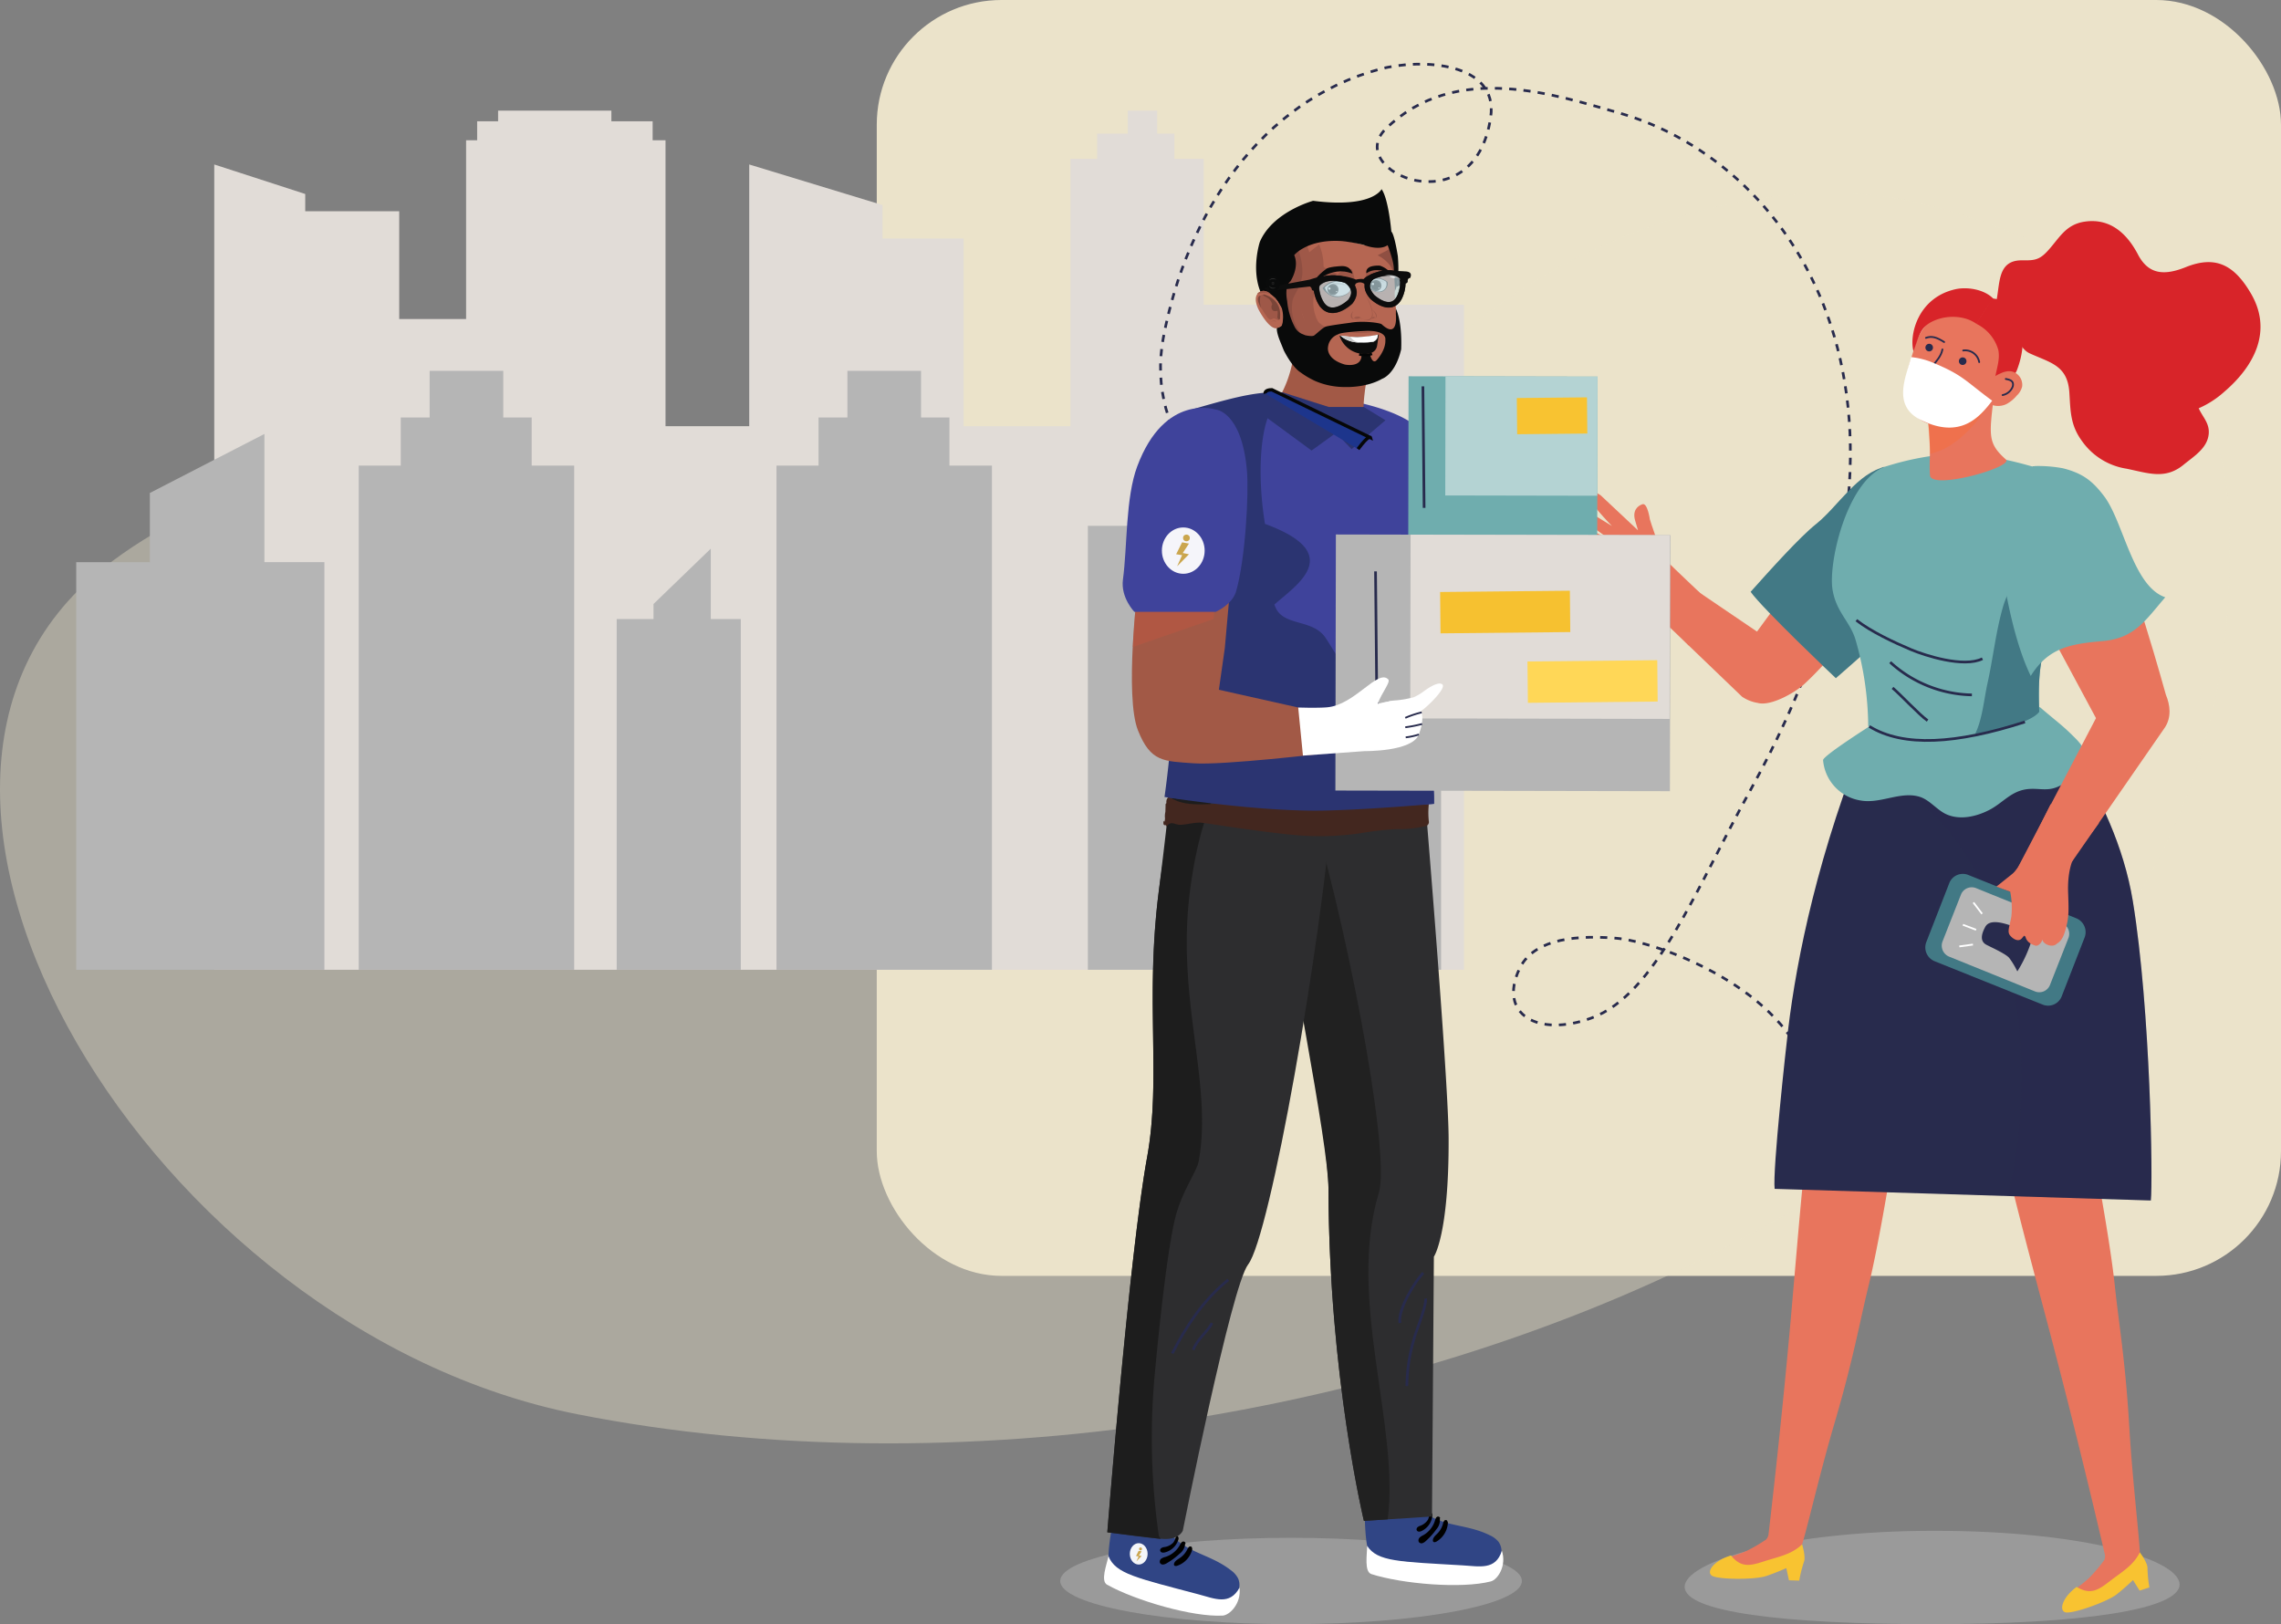 <svg xmlns="http://www.w3.org/2000/svg" width="640" height="455.726" viewBox="0 0 640 455.726">
  <rect x="0" y="0" width="640" height="455.726" fill="#808080" stroke="none"/>
  <g id="Group_1734" data-name="Group 1734" transform="translate(-960 -2117)">
    <rect id="Rectangle_23" data-name="Rectangle 23" width="394" height="358" rx="35" transform="translate(1206 2117)" fill="#ebe3ca"/>
    <g id="Group_1190" data-name="Group 1190" transform="translate(898.906 2100.393)">
      <g id="BACKGROUND">
        <g id="Group_1133" data-name="Group 1133">
          <g id="Group_1132" data-name="Group 1132">
            <path id="Path_207" data-name="Path 207" d="M599.248,73.492c-36.672-8.818-78.469,4.682-106.754,21.487s-49.473,44.891-85.467,53.151c-64.379,14.768-132.187-10.716-199.849-8.8-44.167,1.252-88.976,14.331-117.254,36.792-77.808,61.81,13.761,213.786,133.221,237.318,106.46,20.962,229.9.069,319.382-45.466,85.35-43.454,142.459-102.248,144.108-191.476C687.01,156.291,690.641,95.473,599.248,73.492Z" fill="#ebe3ca" opacity="0.4"/>
            <g id="Group_1131" data-name="Group 1131">
              <path id="Path_208" data-name="Path 208" d="M449.3,102.107V89.267H418.275v12.841H398.838V61.172H390.6V54.1h-4.815V47.645h-8.254V54.1h-8.585v7.069h-7.513v75.02H331.473V83.517h-22.76V74.146l-37.4-11.388v73.434h-23.49V55.969h-3.611V50.633H232.637V47.645H200.849v2.989h-5.876v5.335h-3.1v50.156H173.105V75.879H146.738V71.04l-25.529-8.283V288.717H471.865V102.107Z" fill="#e1dcd7" style="mix-blend-mode: multiply;isolation: isolate"/>
              <path id="Path_209" data-name="Path 209" d="M135.278,174.345V138.371l-32.141,16.563v19.412H82.475V288.717h69.638V174.345Z" fill="#b5b5b5"/>
              <path id="Path_210" data-name="Path 210" d="M260.526,190.315v-19.76l-16.071,15.527v4.233H234.125v98.4h34.819v-98.4Z" fill="#b5b5b5"/>
              <path id="Path_211" data-name="Path 211" d="M210.271,147.247v-13.5H202.3V120.665H181.642v13.082h-8.1v13.5H161.747v141.47H222.2V147.247Z" fill="#b5b5b5"/>
              <path id="Path_212" data-name="Path 212" d="M327.486,147.247v-13.5H319.52V120.665H298.858v13.082h-8.1v13.5H278.962v141.47h60.453V147.247Z" fill="#b5b5b5"/>
              <path id="Path_213" data-name="Path 213" d="M445.879,164.154V152.267H432.814V140.749H398.945v11.518H385.66v11.887H366.327V288.717h99.1V164.154Z" fill="#b5b5b5"/>
            </g>
          </g>
        </g>
      </g>
      <g id="OBJECTS">
        <g id="Group_1189" data-name="Group 1189">
          <path id="Path_214" data-name="Path 214" d="M422.541,170.73c-17.852-10.777-40.439-30.759-35.016-59.491,6.59-34.9,27.563-66.321,60.725-75.234,11.555-3.106,33.344-2.015,31.1,13.472-4.52,31.168-41.594,15.128-29.4,3.236,19.569-19.085,47.735-9.421,65.4-4.423,49.572,14.02,96.777,81.77,36.771,190.209-15.322,27.692-26.381,57.119-44.48,63.749-15.03,5.507-26.276-.991-20.225-13.8,3.457-7.322,13.125-9.735,27.07-8.59,11.217.923,44.84,13.006,53.354,35.932" fill="none" stroke="#282b4d" stroke-width="0.75" stroke-dasharray="2.012 2.012"/>
          <g id="Group_1159" data-name="Group 1159">
            <path id="Path_215" data-name="Path 215" d="M672.637,461.2c0,7.03-27.4,11.135-69.43,11.135s-69.43-3.449-69.43-10.48,28.061-15.719,70.084-15.719S672.637,454.168,672.637,461.2Z" fill="#b5b5b5" opacity="0.5" style="mix-blend-mode: multiply;isolation: isolate"/>
            <g id="Group_1134" data-name="Group 1134">
              <path id="Path_216" data-name="Path 216" d="M614.713,266.679c-3.643-11.7-12.633-20.062-16.047-24.724a7.177,7.177,0,0,0-8.408-2.6s-16.076,42.12-19.766,75.788-3.584,32.584-6.515,66.654-6.7,65.541-6.7,65.541a2.842,2.842,0,0,1-.656,1.252A45.805,45.805,0,0,1,551.5,451.6c-2.375,1.226-5.639,1.763-5.6,2.435a2.857,2.857,0,0,0,1.113,2.16c.967.954,2.853.607,6.371-.174s11.906-3.436,12.828-4.737,5.02-19.784,9.588-35.286c5.369-18.234,7.035-28.285,9.684-39.074s5.912-30.776,5.912-30.776l23.9-63.708S618.352,278.377,614.713,266.679Z" fill="#e8755d"/>
              <path id="Path_217" data-name="Path 217" d="M566.723,449.941c-3.039,2.933-6.813,3.492-10.85,4.821-3.9,1.276-6.248,1.65-8.973-1.53a.741.741,0,0,1-.1-.166c-.014.008-.039,0-.053,0-4.75,1.414-6.941,4.488-5.387,5.63s12.069,1.238,15.352.111,5.578-2.21,5.578-2.21l.746,3.423,2.883.086a36.968,36.968,0,0,1,1.373-5.417C567.525,454.053,567.439,452.318,566.723,449.941Z" fill="#f8c331"/>
            </g>
            <g id="Group_1135" data-name="Group 1135">
              <path id="Path_218" data-name="Path 218" d="M644.682,263.489c-7.385-9.777-18.674-14.608-23.463-17.841a7.176,7.176,0,0,0-8.789.4s-.889,45.073,7.023,78.008,7.647,31.878,16.4,64.931,15.854,63.947,15.854,63.947a2.839,2.839,0,0,1-.193,1.4,45.888,45.888,0,0,1-3.8,4.562c-1.823,1.955-4.713,3.565-4.451,4.187s.546,1.08,1.779,1.656,2.89-.4,5.933-2.32,10.045-7.26,10.473-8.8-1.965-20.315-2.908-36.45c-1.113-18.975-2.943-29-4.1-40.046s-4.841-30.962-4.841-30.962l.945-68.036S652.06,273.269,644.682,263.489Z" fill="#e8755d"/>
              <path id="Path_219" data-name="Path 219" d="M661.484,452.185c-1.869,3.787-5.23,5.589-8.58,8.205-3.238,2.519-5.322,3.665-8.961,1.6a.836.836,0,0,1-.148-.125c-.01.012-.039.01-.049.02-3.994,2.935-5.016,6.568-3.166,7.119s11.773-2.917,14.484-5.087,4.5-3.967,4.5-3.967l1.86,2.969,2.742-.893a36.989,36.989,0,0,1-.539-5.562C663.629,455.782,662.963,454.18,661.484,452.185Z" fill="#f8c331"/>
            </g>
            <g id="Group_1158" data-name="Group 1158">
              <g id="Group_1136" data-name="Group 1136">
                <path id="Path_220" data-name="Path 220" d="M664.568,353.446c.592-5.269-.056-53.325-5.033-83.894-5.1-31.35-27.746-55.928-27.746-55.928s-43.285-.3-46.193,6.81c-14.442,35.31-20.377,65.08-22.766,84.845-.654,5.438-4.408,39.639-3.812,44.909Z" fill="#282b4d"/>
                <path id="Path_221" data-name="Path 221" d="M659.535,269.552c-5.1-31.35-27.746-55.928-27.746-55.928s-43.285-.3-46.193,6.81c-2.082,5.092-3.967,10.053-5.713,14.9.5-.028.99-.066,1.494-.066,25.894,0,46.885,37.441,46.885,83.629a141.487,141.487,0,0,1-3.875,33.306l40.181,1.241C665.16,348.177,664.512,300.121,659.535,269.552Z" fill="#282b4d" opacity="0.2" style="mix-blend-mode: multiply;isolation: isolate"/>
              </g>
              <g id="Group_1138" data-name="Group 1138">
                <g id="Group_1137" data-name="Group 1137">
                  <path id="Path_222" data-name="Path 222" d="M594.135,150.249c-3.967-2.692-6.1-3.122-12.705,6.211l-27.358,37.366-33.65-22.831-7.084,6.017,36.535,35.079a10.866,10.866,0,0,0,4.418,1.75c3.508.993,10.225-2.707,13.057-5.308C579.465,197.4,590.6,179.058,590.6,179.058,593.295,175.089,598.109,152.943,594.135,150.249Z" fill="#e8755d"/>
                  <path id="Path_223" data-name="Path 223" d="M534.924,197.725l4.912-13.1s-9.158-8.649-10.949-10.444-4.881-11.867-4.881-11.867-.653-4.733-2.108-4.219-2.812,1.867-2.015,4.59l.8,2.724-10.43-9.782s-3.3-2.388-3.891-.793,7.006,9.356,7.006,9.356-9.119-5.619-10.1-6.1-.832,1.442-.473,2.326,9.836,7.4,9.836,7.4-10-4.737-11.068-4.415-1.227,1.64-.581,2.854,9.122,6.018,9.122,6.018l-7.782-1.582s-3.716,1.019-.816,2.691,11.058,3.964,14.426,6S534.924,197.725,534.924,197.725Z" fill="#e8755d"/>
                </g>
                <path id="Path_224" data-name="Path 224" d="M590.355,147.507c-8.154,1.685-13.478,11.167-19.734,16.158-4.574,3.65-12.771,12.773-18.34,19,3.338,4.736,23.908,24.235,23.908,24.235s17.125-14.72,20.161-18.679c6.25-8.149,12.369-17.774,8.88-28.17-2.23-6.644-9.459-13.123-16.6-12.245" fill="#427985"/>
              </g>
              <g id="Group_1143" data-name="Group 1143">
                <path id="Path_225" data-name="Path 225" d="M572.611,229.9a12.512,12.512,0,0,0,10.455,11.308c5.653,1.049,11.319-2.71,16.7-1.006,2.8.884,4.848,3.759,7.532,4.926,3.806,1.655,8.32.6,11.881-1.219,3.791-1.94,6.033-5.177,10.406-5.83,3.359-.5,5.789.729,9.082-.8,2.275-1.056,5.685-3.152,6.785-5.33,1.393-2.76,1.473-4.667-2.211-8.351-3.738-3.74-4.666-4.176-9.824-8.6-8.207,5.045-20.555,5.687-30.139,4.594-3.416-.39-17.945,1.079-17.685.839C585.6,220.434,572.5,228.755,572.611,229.9Z" fill="#6fadae"/>
                <g id="Group_1142" data-name="Group 1142">
                  <g id="Group_1139" data-name="Group 1139">
                    <path id="Path_226" data-name="Path 226" d="M633.244,215.837c-.236-6.6-.127-13.053,2.088-19.371,3.668-10.485,8.787-19.907,6.619-31.4-.924-4.908-.2-14.3-7.006-16.46-14.463-4.592-23.017-4.932-28.359-4.492a80.157,80.157,0,0,0-15.928,3.233c-11.039,3.1-16.75,27.012-15.365,34.884,1.094,6.223,4.769,8.627,6.377,13.725a89.3,89.3,0,0,1,3.607,24.474c3.51,1.175,26.658,2.059,35.489.4,4-.751,9.945-1.033,12.5-4.494C633.258,216.169,633.25,216,633.244,215.837Z" fill="#6fadae"/>
                  </g>
                  <g id="Group_1140" data-name="Group 1140">
                    <path id="Path_227" data-name="Path 227" d="M581.945,190.629c4.145,3.226,10.557,6.234,15.375,8.269,3.846,1.622,14.756,5.159,20,2.538" fill="none" stroke="#282b4d" stroke-width="0.75"/>
                    <path id="Path_228" data-name="Path 228" d="M591.443,202.419a35,35,0,0,0,22.924,9.17" fill="none" stroke="#282b4d" stroke-width="0.75"/>
                    <path id="Path_229" data-name="Path 229" d="M592.1,209.623c2.169,1.8,7.476,7.525,9.824,9.171" fill="none" stroke="#282b4d" stroke-width="0.75"/>
                  </g>
                  <g id="Group_1141" data-name="Group 1141">
                    <path id="Path_230" data-name="Path 230" d="M641.951,165.069c-.924-4.908-.2-14.3-7.006-16.46-3.218-1.022-.828-.516-3.49-1.155,2.3,3.965-1.105,6.836-.117,11.238a21.347,21.347,0,0,1-1.727,14.991c-2.256,4.419-5.179,8.513-6.558,13.332-2,6.978-2.739,14.262-4.315,21.337-.959,4.3-1.418,10.141-3.5,14.263,2.424-.147,15.469-2.82,18.022-6.281-.006-.165-.014-.334-.02-.5-.236-6.6-.127-13.053,2.088-19.371C639,185.981,644.119,176.559,641.951,165.069Z" fill="#427985"/>
                  </g>
                </g>
                <path id="Path_231" data-name="Path 231" d="M585.6,220.434c9.506,5.865,24.324,4.979,43.648-1.258" fill="none" stroke="#282b4d" stroke-width="0.75"/>
              </g>
              <g id="Group_1151" data-name="Group 1151">
                <g id="Group_1144" data-name="Group 1144">
                  <path id="Path_232" data-name="Path 232" d="M620.484,128.069c-1.256,10.771-1.675,12.934,3.4,17.44,2.406,2.136-21.016,8.746-21.285,4.438-.2-3.141.05-4.929-.02-7.611a94.566,94.566,0,0,0-1.209-12.954C606.227,129.336,615.34,128.767,620.484,128.069Z" fill="#e8755d"/>
                </g>
                <g id="Group_1145" data-name="Group 1145">
                  <path id="Path_233" data-name="Path 233" d="M602.656,143.921c-.185-3.807-.73-11.1-1.283-14.539,4.439-.042,13.637-.672,19.111-1.313C616.258,135.064,609.932,142.468,602.656,143.921Z" fill="#ff6a29" opacity="0.3" style="mix-blend-mode: multiply;isolation: isolate"/>
                </g>
                <g id="Group_1150" data-name="Group 1150">
                  <path id="Path_234" data-name="Path 234" d="M619.164,107.309a8.472,8.472,0,0,1,4.963,6.045,14.744,14.744,0,0,1-.617,7.932,24.735,24.735,0,0,1-6.957,10.641,15.322,15.322,0,0,1-8.145,4.091c-7.48.949-12.094-3.245-12.707-8.842-.465-4.261,1.576-9.821,2.834-13.9s4.264-7.819,8.408-8.936c4.951-1.336,10.149,1.252,12.221,2.968" fill="#e8755d"/>
                  <g id="Group_1146" data-name="Group 1146">
                    <path id="Path_235" data-name="Path 235" d="M620.162,100.417c1.49-.129,3.664,1.1,4.789,2.1a10.078,10.078,0,0,1,2.481,3.682c1.959,4.588,1.312,9.791-.477,14.39a9.532,9.532,0,0,1-2.324,3.145c-1.067.231-2.91-.845-3.879-.325.357-2.9,1.6-5.719,1.027-8.6a11.7,11.7,0,0,0-6.072-7.295c.68-1.837,4.455-7.1,4.455-7.1" fill="#d82429"/>
                    <path id="Path_236" data-name="Path 236" d="M620.473,100.411a63.988,63.988,0,0,0-4.766,7.11c-3.2-2.338-7.926-2.545-11.557-1.1-4.373,1.752-4.474,4.239-6.173,8.763-1.239-4.536,1.173-14.986,11.679-17.4,3.344-.773,8.071,0,10.592,2.5Z" fill="#d82429"/>
                  </g>
                  <path id="Path_237" data-name="Path 237" d="M622.215,121.461c1.392-.677,3.322-1.238,4.957.195a3.882,3.882,0,0,1,1.293,3.415,5.08,5.08,0,0,1-1.5,2.522A9.858,9.858,0,0,1,624,130.02a5.435,5.435,0,0,1-4.32.094,3.7,3.7,0,0,1-2.143-1.878,2.409,2.409,0,0,1-.033-1.3A8.07,8.07,0,0,1,622.215,121.461Z" fill="#e8755d"/>
                  <g id="Group_1149" data-name="Group 1149">
                    <g id="Group_1147" data-name="Group 1147">
                      <path id="Path_238" data-name="Path 238" d="M616.416,118.211a3.985,3.985,0,0,0-4.49-3.257" fill="none" stroke="#282b4d" stroke-linecap="round" stroke-width="0.5"/>
                      <path id="Path_239" data-name="Path 239" d="M606.584,112.579c-2.133-1.347-3.465-1.761-5.111-1.173" fill="none" stroke="#282b4d" stroke-linecap="round" stroke-width="0.5"/>
                      <path id="Path_240" data-name="Path 240" d="M606.1,114.647c-.711,3.9-5.61,5.386-1.854,7.913" fill="none" stroke="#282b4d" stroke-linecap="round" stroke-width="0.5"/>
                      <path id="Path_241" data-name="Path 241" d="M606.883,122.892a3.506,3.506,0,0,1-1.131.051" fill="none" stroke="#282b4d" stroke-linecap="round" stroke-width="0.5"/>
                      <path id="Path_242" data-name="Path 242" d="M600.291,123.84c1.051,2,2.852,4.737,7.107,3" fill="none" stroke="#282b4d" stroke-linecap="round" stroke-width="0.5"/>
                    </g>
                    <g id="Group_1148" data-name="Group 1148">
                      <path id="Path_243" data-name="Path 243" d="M610.713,117.893a1.066,1.066,0,0,0,1.01,1.118,1.064,1.064,0,0,0,.115-2.125A1.071,1.071,0,0,0,610.713,117.893Z" fill="#282b4d"/>
                      <path id="Path_244" data-name="Path 244" d="M601.324,114.08a1.065,1.065,0,0,0,1,1.122,1.052,1.052,0,0,0,1.119-1.009,1.066,1.066,0,0,0-1.006-1.126A1.081,1.081,0,0,0,601.324,114.08Z" fill="#282b4d"/>
                    </g>
                  </g>
                </g>
                <path id="Path_245" data-name="Path 245" d="M597.293,116.805c-1.168,5.062-5.59,13.5,2.709,17.624,11.18,5.551,16.588-.843,20.058-5.385-7.73-5.722-8.193-7.152-16.433-10.591A21.537,21.537,0,0,0,597.293,116.805Z" fill="#fff"/>
                <path id="Path_246" data-name="Path 246" d="M623.875,122.939c1.244.246,2.34.559,1.955,2.122a3.828,3.828,0,0,1-2.846,2.4" fill="none" stroke="#282b4d" stroke-linecap="round" stroke-width="0.5"/>
                <path id="Path_247" data-name="Path 247" d="M620.625,103.337c2.049-5.5-.072-13.805,7.9-13.684,3.184.048,4.662-.066,6.877-2.4,3.407-3.6,5.075-7.657,10.67-8.462,7.17-1.031,11.873,3.453,14.9,9.244,3.084,5.9,7.757,5.792,13.445,3.514,8.412-3.373,13.584-.509,18.2,7.34,6.189,10.512,1.033,20.4-7.436,27.643A26.605,26.605,0,0,1,678,131.166c1.182,2.6,3.187,4.279,2.787,7.438-.49,3.873-4.256,6.128-7.021,8.4-5.184,4.265-9.934,2.342-16.092,1.1a18.779,18.779,0,0,1-12.405-7.724c-3.31-4.5-3.222-8.4-3.558-13.646-.5-7.681-5.393-8.339-11.168-11-4.358-2.005-4.182-10.818-9.51-9.866a3.378,3.378,0,0,1-.064-3.363" fill="#d82429"/>
              </g>
              <g id="Group_1157" data-name="Group 1157">
                <g id="Group_1156" data-name="Group 1156">
                  <g id="Group_1154" data-name="Group 1154">
                    <g id="Group_1152" data-name="Group 1152">
                      <path id="Path_248" data-name="Path 248" d="M646,279.633a4.18,4.18,0,0,0-2.361-5.367l-30.274-12.149a4.073,4.073,0,0,0-5.34,2.272l-6.459,16.574a4.179,4.179,0,0,0,2.367,5.364l30.27,12.154a4.082,4.082,0,0,0,5.344-2.273Z" fill="#427985"/>
                      <path id="Path_249" data-name="Path 249" d="M641.449,279.82a3.317,3.317,0,0,0-1.867-4.267l-24.029-9.735a3.25,3.25,0,0,0-4.256,1.8l-5.174,13.157A3.33,3.33,0,0,0,608,285.041l24.029,9.734a3.232,3.232,0,0,0,4.246-1.795Z" fill="#b5b5b5"/>
                    </g>
                    <g id="Group_1153" data-name="Group 1153">
                      <path id="Path_250" data-name="Path 250" d="M618.135,276.652c1.34-2.45,5.826-.77,7.353-.283a7.009,7.009,0,0,0,6.559-.618c-.311,4.378-2.526,9.644-4.936,13.423a22.093,22.093,0,0,0-2.222-3.709c-.85-1.176-5.227-3.1-6.5-3.788C616.389,280.581,617.23,278.307,618.135,276.652Z" fill="#282b4d"/>
                      <line id="Line_44" data-name="Line 44" x2="2.426" y2="3.175" transform="translate(614.795 269.845)" fill="none" stroke="#fff" stroke-width="0.5"/>
                      <line id="Line_45" data-name="Line 45" x1="3.83" y2="0.527" transform="translate(610.834 281.639)" fill="none" stroke="#fff" stroke-width="0.5"/>
                      <line id="Line_46" data-name="Line 46" x1="3.701" y1="1.409" transform="translate(611.842 276.087)" fill="none" stroke="#fff" stroke-width="0.5"/>
                    </g>
                  </g>
                  <g id="Group_1155" data-name="Group 1155">
                    <path id="Path_251" data-name="Path 251" d="M650.863,158.915c-2.476-5.155-11.277-5.744-16.554-3.549s-12.11,12.73-5,25.824c5,9.212,19.873,36.919,19.873,36.919l-22.328,42.7,15.5-2.271,26.165-37.806c1.878-2.867,1.5-6.243.269-9.205C668.631,211.155,659.41,176.7,650.863,158.915Z" fill="#e8755d"/>
                    <path id="Path_252" data-name="Path 252" d="M636.449,242.265s-7.933,16.215-9.265,17.872-3.008,3.735-2.51,4.819a23.634,23.634,0,0,1,.765,8.821c-.462,2.7-1.279,4.247-.332,5.35s2.391,1.808,3.272.771c.314-.373.519-.617.668-.79a1.018,1.018,0,0,0,.066.172.166.166,0,0,0,.266.011c.1.737.615,2.009,2.818,2.655.7.209,1.668-.731,1.9-1.557.027-.036.044-.074.068-.11.142,1.234,2.684,2.294,3.883,1.247.562-.493,1.6-.693,2.492-3.727,1.156-3.907.986-5.711.818-10.972s1.012-8.479,1.557-9.411,7.123-9.911,7.123-9.911Z" fill="#e8755d"/>
                  </g>
                  <path id="Path_253" data-name="Path 253" d="M621.23,265.389l4,1.469,2.361-3.951-1.254-1.6Z" fill="#e8755d"/>
                </g>
                <path id="Path_254" data-name="Path 254" d="M627.279,149.173c-8.9,6.024-5.916,17.1-4.455,27.017,1.369,9.309,3.971,21.742,8.057,30.079,4.957-7.949,11.16-8.989,20.142-9.773,9-.787,11.938-5.73,17.6-12.3-9.088-3.051-11.721-21.147-17.111-28.292-3.262-4.323-6-6.488-11.625-7.912a38.8,38.8,0,0,0-7.864-.619A28.483,28.483,0,0,0,627.279,149.173Z" fill="#6fadae"/>
              </g>
            </g>
          </g>
          <g id="Group_1188" data-name="Group 1188">
            <path id="Path_255" data-name="Path 255" d="M488.105,460.218c0,6.69-29,12.115-64.769,12.115s-64.769-5.425-64.769-12.115,29-12.118,64.769-12.118S488.105,453.524,488.105,460.218Z" fill="#b5b5b5" opacity="0.5" style="mix-blend-mode: multiply;isolation: isolate"/>
            <g id="Group_1169" data-name="Group 1169">
              <g id="Group_1164" data-name="Group 1164">
                <g id="Group_1161" data-name="Group 1161">
                  <path id="Path_256" data-name="Path 256" d="M459.162,439.6c5.924,5.757,12.8,4.25,19.924,7.785a6.678,6.678,0,0,1,2.43,1.8,4.485,4.485,0,0,1,.757,3.63,5.327,5.327,0,0,1-4.134,3.82,18.052,18.052,0,0,1-6.147.027q-11.484-1.254-22.967-2.506a6.552,6.552,0,0,1-3.154-.913c-1.773-1.228-1.826-10.528-1.9-12.6,4.824.255,11.863,1.788,15.187-1.043" fill="#304585"/>
                  <g id="Group_1160" data-name="Group 1160">
                    <path id="Path_257" data-name="Path 257" d="M467.348,443.706a6.529,6.529,0,0,1-3.258,5.479c-.28.148-.684.253-.875-.025a.667.667,0,0,1-.08-.42c.078-.807.777-1.348,1.322-1.906a6.113,6.113,0,0,0,1.5-2.649,2.283,2.283,0,0,1,.324-.828.557.557,0,0,1,.762-.151c.228.2.189.567.3.5"/>
                    <path id="Path_258" data-name="Path 258" d="M465.045,442.5a3.772,3.772,0,0,1-.91,3.179,19.816,19.816,0,0,1-2.994,3.332,2.435,2.435,0,0,1-.967.605.892.892,0,0,1-1-.363,1.074,1.074,0,0,1,.221-1.2,3.781,3.781,0,0,1,1.054-.694,7.089,7.089,0,0,0,3.276-4.119c.129-.419.267-.9.646-1.059a.628.628,0,0,1,.7.181c.17.209.205.529-.027.138"/>
                    <path id="Path_259" data-name="Path 259" d="M463,441.4a5.292,5.292,0,0,1-3.1,4.822,1.511,1.511,0,0,1-.742.143.7.7,0,0,1-.588-.459.782.782,0,0,1,.223-.733,1.879,1.879,0,0,1,.662-.4,4.307,4.307,0,0,0,2.3-1.758,4.538,4.538,0,0,0,.369-1.463c.031-.206.076-.443.254-.53.232-.114.5.157.541.429s-.063.545.084-.054"/>
                  </g>
                  <path id="Path_260" data-name="Path 260" d="M479.4,460.335c-8.132,2.115-24.775.733-33.505-2.045-2.061-.653-1.231-5.392-1.213-7.94,2.88,4.475,9,4.43,26.8,5.484,4.824.288,9.285,1.4,11.005-4.11C483.894,455.974,481.293,459.843,479.4,460.335Z" fill="#fff"/>
                  <ellipse id="Ellipse_1042" data-name="Ellipse 1042" cx="2.5" cy="3" rx="2.5" ry="3" transform="translate(378.094 449.607)" fill="#fff" opacity="0.949"/>
                  <g id="Group_1530" data-name="Group 1530" transform="translate(379.84 450.803)" opacity="0.998" style="mix-blend-mode: normal;isolation: isolate">
                    <path id="Path_17" data-name="Path 17" d="M128.381,133.661l-.73,1.461.73.113-.612,1.364,1.453-1.477-.761-.152.761-1.157Z" transform="translate(-127.651 -132.712)" fill="#ba8606" opacity="0.704"/>
                    <ellipse id="Ellipse_1002" data-name="Ellipse 1002" cx="0.412" cy="0.411" rx="0.412" ry="0.411" transform="translate(0.85 0)" fill="#ba8606" opacity="0.704"/>
                  </g>
                </g>
                <g id="Group_1163" data-name="Group 1163">
                  <g id="Group_1162" data-name="Group 1162">
                    <path id="Path_261" data-name="Path 261" d="M443.777,443.358s-9.812-40.737-9.939-93.1c-.033-13.065-9.715-71.322-13.166-95.911a127.68,127.68,0,0,1,.7-39.179l37.994,6.746s8.106,95.311,8.18,114.054c.113,27.17-4.135,33.256-4.135,33.256l-.533,72.9Z" fill="#2d2d2f"/>
                    <path id="Path_262" data-name="Path 262" d="M450.445,442.923l-6.668.432s-9.816-40.729-9.935-93.093c-.037-13.061-11.594-69.44-15.035-94.032-2.983-21.356,2.566-41.054,2.566-41.054l6.389,24.575c9.927,30.049,23.736,99.874,20.216,111.5C438.947,381.1,453.885,416.657,450.445,442.923Z" fill="#212121"/>
                  </g>
                </g>
                <path id="Path_263" data-name="Path 263" d="M453.867,387.838c-.609-3.916,4.352-11.793,6.551-14.082" fill="none" stroke="#282b4d" stroke-width="0.75"/>
                <path id="Path_264" data-name="Path 264" d="M455.832,405.523a48.164,48.164,0,0,1,1.891-12.853c.691-2.726,3.7-9.758,3.349-11.709" fill="none" stroke="#282b4d" stroke-width="0.75"/>
              </g>
              <g id="Group_1168" data-name="Group 1168">
                <g id="Group_1166" data-name="Group 1166">
                  <path id="Path_265" data-name="Path 265" d="M388.439,445.584c4.661,6.82,11.7,6.71,17.979,11.591a6.678,6.678,0,0,1,2.023,2.247,4.49,4.49,0,0,1,.022,3.707,5.336,5.336,0,0,1-4.815,2.923,18.04,18.04,0,0,1-6.029-1.2q-11-3.51-22.01-7.021a6.57,6.57,0,0,1-2.908-1.523c-1.494-1.555.3-10.681.646-12.725,4.678,1.209,11.272,4.11,15.092,2" fill="#304585"/>
                  <g id="Group_1165" data-name="Group 1165">
                    <path id="Path_266" data-name="Path 266" d="M395.644,451.236a6.523,6.523,0,0,1-4.281,4.722c-.3.089-.72.111-.855-.2a.693.693,0,0,1,.006-.427c.238-.776,1.031-1.168,1.677-1.605a6.133,6.133,0,0,0,2-2.3,2.26,2.26,0,0,1,.481-.746.556.556,0,0,1,.777,0c.186.238.074.594.2.55"/>
                    <path id="Path_267" data-name="Path 267" d="M393.627,449.6a3.762,3.762,0,0,1-1.524,2.933,19.858,19.858,0,0,1-3.6,2.672,2.443,2.443,0,0,1-1.067.4.893.893,0,0,1-.912-.557,1.074,1.074,0,0,1,.455-1.131,3.744,3.744,0,0,1,1.172-.47,7.078,7.078,0,0,0,4.028-3.386c.211-.384.443-.831.843-.91a.629.629,0,0,1,.655.319c.127.238.1.558-.053.13"/>
                    <path id="Path_268" data-name="Path 268" d="M391.844,448.108a5.29,5.29,0,0,1-4,4.11,1.51,1.51,0,0,1-.756-.008.7.7,0,0,1-.485-.566.785.785,0,0,1,.364-.675,1.877,1.877,0,0,1,.728-.257,4.3,4.3,0,0,0,2.6-1.266,4.47,4.47,0,0,0,.652-1.361c.072-.194.164-.418.358-.467.248-.065.457.253.443.528s-.168.522.092-.038"/>
                  </g>
                  <path id="Path_269" data-name="Path 269" d="M404.148,469.929c-8.39.457-24.427-4.207-32.43-8.665-1.89-1.051-.133-5.531.39-8.025,1.935,4.96,7.935,6.131,25.171,10.7,4.672,1.241,8.821,3.221,11.6-1.84C409.42,466.549,406.1,469.824,404.148,469.929Z" fill="#fff"/>
                  <ellipse id="Ellipse_1041" data-name="Ellipse 1041" cx="2.5" cy="3" rx="2.5" ry="3" transform="translate(378.094 449.607)" fill="#fff" opacity="0.949"/>
                  <g id="Group_1529" data-name="Group 1529" transform="translate(379.84 450.803)" opacity="0.998" style="mix-blend-mode: normal;isolation: isolate">
                    <path id="Path_17-2" data-name="Path 17" d="M128.381,133.661l-.73,1.461.73.113-.612,1.364,1.453-1.477-.761-.152.761-1.157Z" transform="translate(-127.651 -132.712)" fill="#ba8606" opacity="0.704"/>
                    <ellipse id="Ellipse_1002-2" data-name="Ellipse 1002" cx="0.412" cy="0.411" rx="0.412" ry="0.411" transform="translate(0.85 0)" fill="#ba8606" opacity="0.704"/>
                  </g>
                </g>
                <g id="Group_1167" data-name="Group 1167">
                  <path id="Path_270" data-name="Path 270" d="M399.943,219.447s-8.666,7.074-13.752,47.539c-3.834,30.516.776,52.263-3.234,74.313-5,27.466-11.163,105.213-11.163,105.213s11.694,1.752,15.919,1.914c4.258.163,5.24-2.292,5.24-2.292s13.6-68.62,18.344-74.735c6.14-7.917,20.605-89.637,24.1-133.9C436.607,222.2,420.865,223.539,399.943,219.447Z" fill="#2d2d2f"/>
                  <path id="Path_271" data-name="Path 271" d="M394.949,266.831c4.039-32.113,16.024-41.887,18.449-45.094-4.123-.635-17.57-2.246-22.384-3.186,0,0,.242,8.032-4.842,48.5-3.836,30.513.775,52.263-3.237,74.314-5,27.467-11.163,105.212-11.163,105.212l15,1.833-.515-.746a192.35,192.35,0,0,1-1.223-44.765s2.821-31.955,5.707-44.164c1.834-7.748,6.131-13.283,6.678-16.281C401.424,320.4,391.115,297.351,394.949,266.831Z" fill="#1d1d1d"/>
                </g>
                <path id="Path_272" data-name="Path 272" d="M390.006,396.353c3.806-7.458,8.769-15.067,15.719-20.632" fill="none" stroke="#282b4d" stroke-width="0.75"/>
                <path id="Path_273" data-name="Path 273" d="M395.9,395.371c.924-2.835,4.2-5.257,5.241-7.533" fill="none" stroke="#282b4d" stroke-width="0.75"/>
              </g>
              <path id="Path_274" data-name="Path 274" d="M463,242.16a1.058,1.058,0,0,0-.688-1.192c-2.24-.267-4.41.348-6.625.78-3.328.652-6.781.251-10.135.376-6.561.246-13.126.044-19.686.1-6.531.058-13.058.188-19.587-.083-4.864-.2-11.265,1.181-15.779-1.717-.751-.484-1.275.606-1.13,1.5a.15.15,0,0,1-.005.036.522.522,0,0,0-.241.482c0,.671-.028,1.335-.055,2a5.09,5.09,0,0,0-.1,1.759c-.008.121-.014.238-.025.357-.213,1.547-.4-.594-.427.986-.012.564.409.759.649.494,0,.278.2.529.386.293,1.163-1.439,2.068-.335,3.6-.293,1.41.022,3.5-.587,5.655-.623,3.227.369,6.447.945,9.683,1.386,5.944.821,11.894,1.689,17.856,2.191a79.079,79.079,0,0,0,17.071-.529,94.329,94.329,0,0,1,10.591-1.226,30.225,30.225,0,0,0,8.356-.933,1.126,1.126,0,0,0,.627-1.245A22.791,22.791,0,0,1,463,242.16Z" transform="translate(-1)" fill="#43271f"/>
            </g>
            <g id="Group_1170" data-name="Group 1170">
              <path id="Path_275" data-name="Path 275" d="M397.7,131.21c-17.148,4.958-7.392,41.108-6.48,61.466a275.3,275.3,0,0,1-2.52,47.65s26.477,3.436,45.133,2.985c13.215-.318,29.621-1.15,29.621-1.15s-1.767-48.966-1.24-62.238c.447-11.389,3.383-27.239.193-38.249-3.3-11.393-29.726-14.02-37.834-14.7S411.568,127.207,397.7,131.21Z" fill="#3f439b"/>
              <path id="Path_276" data-name="Path 276" d="M463.451,242.161c-3.748.363-19.117,1.606-30.379,1.873-18.656.457-45.24-3.8-45.24-3.8a276.022,276.022,0,0,0,2.514-47.644c-.911-20.366-10.668-56.509,6.482-61.465,12.395-3.584,17.639-4.7,24.4-4.407.592.316,1.184.633,1.77.913-8.356.3-9.6,20.088-6.978,35.971,22.977,8.421,8.637,17.235,2.654,22.633,1.92,6.465,10.635,3.677,14.4,9.421,4.229,6.451,8.012,14.024,13.737,18.574,5.285,4.183,3.154,8.111,4.591,13.83C452.627,232.953,464.1,223.189,463.451,242.161Z" fill="#2b3471"/>
            </g>
            <g id="Group_1175" data-name="Group 1175">
              <g id="Group_1172" data-name="Group 1172">
                <g id="Group_1171" data-name="Group 1171">
                  <rect id="Rectangle_157" data-name="Rectangle 157" width="44.95" height="53.02" transform="translate(456.221 167.138) rotate(-89.888)" fill="#6fadae"/>
                  <rect id="Rectangle_158" data-name="Rectangle 158" width="33.416" height="42.66" transform="translate(466.602 155.624) rotate(-89.887)" fill="#b4d3d3"/>
                </g>
                <rect id="Rectangle_159" data-name="Rectangle 159" width="19.683" height="10.157" transform="translate(486.68 128.291) rotate(-0.563)" fill="#f8c331"/>
                <line id="Line_47" data-name="Line 47" x2="0.336" y2="34.101" transform="translate(460.332 125.017)" fill="none" stroke="#282b4d" stroke-width="0.75"/>
              </g>
              <g id="Group_1174" data-name="Group 1174">
                <g id="Group_1173" data-name="Group 1173">
                  <rect id="Rectangle_160" data-name="Rectangle 160" width="71.846" height="93.865" transform="translate(435.773 238.425) rotate(-89.889)" fill="#b5b5b5"/>
                  <rect id="Rectangle_161" data-name="Rectangle 161" width="51.568" height="72.754" transform="translate(456.777 218.187) rotate(-89.887)" fill="#e1dcd7"/>
                </g>
                <rect id="Rectangle_162" data-name="Rectangle 162" width="36.41" height="11.6" transform="translate(465.159 182.719) rotate(-0.566)" fill="#f6c130"/>
                <rect id="Rectangle_163" data-name="Rectangle 163" width="36.411" height="11.6" transform="matrix(1, -0.01, 0.01, 1, 489.673, 202.215)" fill="#ffd757"/>
                <line id="Line_48" data-name="Line 48" x2="0.48" y2="48.799" transform="translate(447.039 176.931)" fill="none" stroke="#282b4d" stroke-width="0.75"/>
              </g>
            </g>
            <g id="Group_1184" data-name="Group 1184">
              <g id="Group_1176" data-name="Group 1176">
                <path id="Path_277" data-name="Path 277" d="M425.5,110.755c-1.9,6.689-1.7,10.749-5.549,17.6-1.615,2.882,22.59,11.115,23.264,6.734.49-3.193.4-5.043.723-7.78a97.023,97.023,0,0,1,2.431-13.133C441.408,113.68,430.691,111.943,425.5,110.755Z" fill="#a25946"/>
              </g>
              <g id="Group_1177" data-name="Group 1177">
                <path id="Path_278" data-name="Path 278" d="M444.246,124.917a95.829,95.829,0,0,1,2.119-10.741c-4.537-.453-13.881-1.946-19.42-3.107C430.623,118.611,436.939,122.76,444.246,124.917Z" fill="#bc624d"/>
              </g>
            </g>
            <g id="Group_1187" data-name="Group 1187">
              <path id="Path_295" data-name="Path 295" d="M380.316,181.28s-3.726,30.705.061,40.252c3.555,8.966,7.269,8.63,15.566,9.246s37.3-2.836,37.3-2.836l-7.894-12.81-22.26-4.985,1.664-11.72,1.91-21.49Z" fill="#a25946"/>
              <path id="Path_296" data-name="Path 296" d="M379.547,188.964l-.635,9.179,22.7-7.849.369-7.258-22.238,2.892Z" fill="#c6573f" opacity="0.4" style="mix-blend-mode: multiply;isolation: isolate"/>
              <path id="Path_297" data-name="Path 297" d="M402.223,131.53s-14.3-4.78-22.043,15.927c-3.315,8.862-2.758,22.477-4.01,31.741-.69,5.1,3.2,9.083,3.2,9.083h22.858s4.619-2.034,5.685-5.725c2.611-9.04,3.618-27.476,3.041-33.962C409.471,132.024,402.223,131.53,402.223,131.53Z" fill="#3f439b"/>
              <g id="Group_1186" data-name="Group 1186">
                <g id="Group_1185" data-name="Group 1185">
                  <path id="Path_298" data-name="Path 298" d="M425.344,215.132l1.328,13.483,17.289-1.251s13.371.2,15.228-4.667c5.159-13.509-11.545-8.6-11.545-8.6,1.165-3.219,3.713-6.109,2.948-6.878-2.951-2.963-9.34,7.217-17.194,7.86C430.6,215.313,425.344,215.132,425.344,215.132Z" fill="#fff"/>
                </g>
                <path id="Path_299" data-name="Path 299" d="M455.383,218.031a27.333,27.333,0,0,1,4.605-1.535" fill="none" stroke="#282b4d" stroke-width="0.5"/>
                <path id="Path_300" data-name="Path 300" d="M455.383,220.671a36.851,36.851,0,0,0,4.728-.921" fill="none" stroke="#282b4d" stroke-width="0.5"/>
                <path id="Path_301" data-name="Path 301" d="M455.506,223.5a17.817,17.817,0,0,0,3.683-.8" fill="none" stroke="#282b4d" stroke-width="0.5"/>
                <path id="Path_302" data-name="Path 302" d="M448.014,213.978a16.457,16.457,0,0,0,2.808-.6,12.168,12.168,0,0,1,2.041-.261,29.412,29.412,0,0,0,4.865-.86,13.7,13.7,0,0,0,2.8-1.644c.5-.367,4-2.99,5.237-1.979,1.351,1.106-5.069,7.1-5.957,7.43-1.016.377-1.948.037-3.057,0a14.486,14.486,0,0,1-4.266-.306,3.218,3.218,0,0,1-1.765-2.15" fill="#fff"/>
              </g>
              <ellipse id="Ellipse_1040" data-name="Ellipse 1040" cx="6" cy="6.5" rx="6" ry="6.5" transform="translate(387.094 164.607)" fill="#fff" opacity="0.949"/>
              <g id="Group_1527" data-name="Group 1527" transform="translate(391.094 166.607)" opacity="0.998" style="mix-blend-mode: normal;isolation: isolate">
                <path id="Path_17-3" data-name="Path 17" d="M129.323,133.661l-1.672,3.345,1.672.259-1.4,3.123,3.329-3.382-1.743-.348,1.743-2.649Z" transform="translate(-127.651 -131.487)" fill="#ba8606" opacity="0.704"/>
                <ellipse id="Ellipse_1002-3" data-name="Ellipse 1002" cx="0.942" cy="0.942" rx="0.942" ry="0.942" transform="translate(1.947 0)" fill="#ba8606" opacity="0.704"/>
              </g>
            </g>
            <path id="Path_544" data-name="Path 544" d="M330.619,216.17l-4.831,6.791,13.023,9.567,6.859-4.958,4.365,4.571,9.509-8.113-6.079-3.734h-9.848Z" transform="translate(90.28 -89.5)" fill="#2b3471"/>
            <g id="Group_1528" data-name="Group 1528" transform="matrix(0.996, 0.087, -0.087, 0.996, 417.124, 60.904)">
              <g id="Shirt" transform="translate(0.538 42.006)">
                <path id="Path_476" data-name="Path 476" d="M844.2,272.5" transform="translate(-841.538 -268.356)" fill="#9f5848" stroke="#060707" stroke-width="1.064"/>
                <path id="Path_477" data-name="Path 477" d="M929.348,277.82" transform="translate(-900.543 -272.044)" fill="#b56652" stroke="#060707" stroke-width="1.064"/>
                <path id="Path_480" data-name="Path 480" d="M835.519,259.006" transform="translate(-835.519 -259.006)" fill="#1f285c" stroke="#060707" stroke-width="0.942"/>
              </g>
              <g id="Head" transform="translate(-1 6)">
                <path id="Path_482" data-name="Path 482" d="M954.947,213.3a17.476,17.476,0,0,1,3.229,7.78s1.237,6.132-2.759,10.834h0s.78-14.015-.633-16.885" transform="translate(-917.058 -184.026)" fill="#b56652"/>
                <path id="Path_483" data-name="Path 483" d="M862.1,184.519c-.352.184.687,8.193,2.427,9.037-.164.32,4.169,5.793,4.758,5.187.08-.082,4.221-4.038,5-4.612a13.011,13.011,0,0,1,9.238-4.871s5.8-.72,9.146.017c0,0,1.179-.44.936-2.676l.123-1.912-1-5.826s.346-5.676-.689-8.016-.049-.156-.049-.156l-1.939-6.367c.035-.041-1.047,3.021-8.813,1.513,0,0-11.964-2.435-18.081,4.653a13.446,13.446,0,0,1-.761,7.124A10.094,10.094,0,0,0,862.1,184.519Z" transform="translate(-853.279 -150.082)" fill="#b56652"/>
                <path id="Path_484" data-name="Path 484" d="M880.861,196.923s2.351-5.356,6.036-7.164l1.465-1.554-.611-.158s-6.353-1.651-5-4.369l-2.561,6.857a36.993,36.993,0,0,0-1.165,3.63C879.093,194.391,880.861,196.923,880.861,196.923Z" transform="translate(-865.349 -163.495)" fill="#9f5848"/>
                <path id="Path_485" data-name="Path 485" d="M864.638,178.961l4.445-4.2a16.1,16.1,0,0,1,1.814,6.647c.047,3.456-1.537,5.434-2.005,7.413a11.313,11.313,0,0,0,2.341,8.344,15.611,15.611,0,0,1,1.956,5.53c-.406.3-1.759.986-1.759.986l-1.962-1.843s-4.471-8.756-4.455-10.086S865.386,181.225,864.638,178.961Z" transform="translate(-855.378 -157.318)" fill="#9f5848"/>
                <path id="Path_486" data-name="Path 486" d="M864.437,179.164l4.445-4.2a16.1,16.1,0,0,1,1.814,6.647c.048,3.456-1.537,5.434-2,7.413a11.313,11.313,0,0,0,2.341,8.344,15.613,15.613,0,0,1,1.956,5.53c-.406.3-1.76.986-1.76.986l-1.962-1.843s-4.471-8.757-4.455-10.087S865.185,181.428,864.437,179.164Z" transform="translate(-855.239 -157.459)" fill="#9f5848"/>
                <path id="Path_487" data-name="Path 487" d="M875.906,177.43l4.445-4.2a16.1,16.1,0,0,1,1.814,6.647c.048,3.456-1.536,5.434-2,7.413a11.313,11.313,0,0,0,2.341,8.344,15.606,15.606,0,0,1,1.956,5.53c-.406.3-1.76.985-1.76.985l-1.962-1.843s-4.471-8.756-4.455-10.086S876.654,179.694,875.906,177.43Z" transform="translate(-863.187 -156.257)" fill="#9f5848"/>
                <path id="Path_488" data-name="Path 488" d="M856.639,183.58l4.521-4.229a16.119,16.119,0,0,1,1.845,6.7c.048,3.483-1.563,5.477-2.039,7.471a11.324,11.324,0,0,0,2.381,8.409,15.634,15.634,0,0,1,1.989,5.573c-.412.3-1.79.993-1.79.993l-2-1.857s-4.547-8.825-4.531-10.165S857.4,185.862,856.639,183.58Z" transform="translate(-849.835 -160.496)" fill="#8f4f42"/>
                <path id="Path_489" data-name="Path 489" d="M944.686,173.142s3.9,1.494,4.707,4.716l.707-1.8-1.845-5.392-3.787,2.382Z" transform="translate(-910.701 -154.475)" fill="#8f4f42"/>
                <path id="Path_490" data-name="Path 490" d="M904.666,196.252s4.782-.929,5.559.239a7.23,7.23,0,0,1,1.82,3.839s-.922-5.268-2.039-7.282l-2.646.658Z" transform="translate(-883.118 -169.989)" fill="#9f5848"/>
                <path id="Path_491" data-name="Path 491" d="M936.055,190.3s-1.408,1.359-.8,4.879c0,0,1.752-4.712,3.777-4.165V190.3L937.2,190Z" transform="translate(-904.21 -167.879)" fill="#9f5848"/>
                <path id="Path_492" data-name="Path 492" d="M889.02,238.24s5,5.288,7.671,2.327a34.841,34.841,0,0,1-1.425,4.628c-.565,1.1-3.478,3.237-3.478,3.237Z" transform="translate(-872.275 -201.307)" fill="#9f5848"/>
                <path id="Path_493" data-name="Path 493" d="M849.986,160.641c1.713.2,2.269,0,2.448-.144.655-.536,2.219-2.395,3.059-2.768.922-.411,6.716-1.675,6.716-1.675,3.5-.964,8.411-.7,8.842-.364,5.151,3.99,3.739-3.123,3.739-3.123l-.126-1.552c2.24,3.876,2.457,11.23,2.457,11.23-1.029,7.234-4.6,8.69-4.6,8.69-4.215,2.945-10.017,3.19-10.017,3.19a20.861,20.861,0,0,1-8.618-.933A23.282,23.282,0,0,1,849.5,171.1c-.984-.485-2.937-2.16-5.122-5.631-.032-.051.1.192-1.286-2.511-1.422-2.771-1.246-3.8-1.246-3.8,2.929-.369.518-5.974.518-5.974-2.694-4.329-5.914-3.478-5.914-3.478-3.3-6.311-1.46-14.072-1.46-14.072,2.859-8.739,13.892-12.778,13.892-12.778,16.81.674,18.854-4.929,18.854-4.929,2.2,2.557,3.762,11.606,3.762,11.606,1,.809,2.428,6.764,2.428,6.764,1.295,7.638-.034,9.833.03,9.736s-.861-6.12-.861-6.12c-.13-2.1-2.3-6.464-2.3-6.464-2.33,1.91-6.742.486-6.742.486a52.332,52.332,0,0,0-6.052-.518c-9.742.162-13.076,5.081-13.076,5.081,1.812,3.366-.426,7.428-.426,7.428-1.672,1.586-.428,5.568-.428,5.568a19.346,19.346,0,0,0,2.637,6.9,4.373,4.373,0,0,0,2.173,1.9Z" transform="translate(-834.474 -117.932)" fill="#090a0a"/>
                <path id="Path_494" data-name="Path 494" d="M896.943,207.1s2.966-4.409,7.521-1.557c0,0,1.335,2.1-1.906,3.386C899.147,210.288,896.943,207.1,896.943,207.1Z" transform="translate(-877.766 -177.985)" fill="#0a0a0a"/>
                <path id="Path_495" data-name="Path 495" d="M943.991,199.967s-3.6-2.4-5.179.8c0,0,.1,2.955,3.657,2.146A2.479,2.479,0,0,0,943.991,199.967Z" transform="translate(-906.781 -174.185)" fill="#0a0a0a"/>
                <path id="Path_496" data-name="Path 496" d="M898.96,207.511s2.347-3.39,6.9-1.286c0,0,1.512,2.068-2.283,3.314C903.579,209.54,900.158,210.462,898.96,207.511Z" transform="translate(-879.164 -178.644)" fill="#fff"/>
                <path id="Path_497" data-name="Path 497" d="M943.706,200.442a2.042,2.042,0,0,1-1.092,2.731,2.943,2.943,0,0,1-3.37-.834s-1.243-1.764,1.658-2.516A4.5,4.5,0,0,1,943.706,200.442Z" transform="translate(-906.898 -174.664)" fill="#f1f1f2"/>
                <path id="Path_498" data-name="Path 498" d="M901.053,208.533s.54,1.826,3.179,1.656a3.224,3.224,0,0,1-3.889-1.911s1.953-2.822,5.705-1.063C906.049,207.215,902.508,206.417,901.053,208.533Z" transform="translate(-880.123 -179.407)" fill="#d5d5d5"/>
                <path id="Path_499" data-name="Path 499" d="M939.867,201.839s1.231-2.413,4.228-.549c0,0-2.851-.433-3.632.6a1.294,1.294,0,0,0,.634,1.632A1.523,1.523,0,0,1,939.867,201.839Z" transform="translate(-907.512 -175.211)" fill="#d5d5d5"/>
                <ellipse id="Ellipse_1030" data-name="Ellipse 1030" cx="1.547" cy="1.547" rx="1.547" ry="1.547" transform="translate(20.58 27.708)" fill="#1a1a1a"/>
                <ellipse id="Ellipse_1031" data-name="Ellipse 1031" cx="1.547" cy="1.547" rx="1.547" ry="1.547" transform="translate(32.5 25.542)" fill="#1a1a1a"/>
                <ellipse id="Ellipse_1032" data-name="Ellipse 1032" cx="1.135" cy="1.135" rx="1.135" ry="1.135" transform="translate(32.912 25.954)" fill="#040505"/>
                <ellipse id="Ellipse_1033" data-name="Ellipse 1033" cx="1.135" cy="1.135" rx="1.135" ry="1.135" transform="translate(20.909 28.12)" fill="#040505"/>
                <ellipse id="Ellipse_1034" data-name="Ellipse 1034" cx="0.317" cy="0.317" rx="0.317" ry="0.317" transform="translate(20.786 28.746)" fill="#fff"/>
                <ellipse id="Ellipse_1035" data-name="Ellipse 1035" cx="0.317" cy="0.317" rx="0.317" ry="0.317" transform="translate(32.844 26.404)" fill="#fff"/>
                <ellipse id="Ellipse_1036" data-name="Ellipse 1036" cx="0.166" cy="0.166" rx="0.166" ry="0.166" transform="translate(23.013 29.557)" fill="#fff"/>
                <ellipse id="Ellipse_1037" data-name="Ellipse 1037" cx="0.166" cy="0.166" rx="0.166" ry="0.166" transform="translate(34.779 27.537)" fill="#fff"/>
                <path id="Path_500" data-name="Path 500" d="M900.436,217.328s5.187-.12,6.449-2.573C906.885,214.755,905.663,217.595,900.436,217.328Z" transform="translate(-880.186 -185.032)" fill="#9f5848"/>
                <path id="Path_501" data-name="Path 501" d="M941.463,210.167a4.205,4.205,0,0,0,4.607.32A3.664,3.664,0,0,1,941.463,210.167Z" transform="translate(-908.618 -181.852)" fill="#9f5848"/>
                <path id="Path_502" data-name="Path 502" d="M887.238,197.124s4.52-6.156,10.991-4.184c0,0-.576-2.371-3.616-1.791,0,0-3.258.431-3.9,1.164C890.716,192.314,887.7,194.878,887.238,197.124Z" transform="translate(-871.04 -168.61)" fill="#0a0a0a"/>
                <path id="Path_503" data-name="Path 503" d="M935.534,190.184s-.532-1.378,1.255-2.07a7.693,7.693,0,0,1,2.324-.406,6.768,6.768,0,0,1,3.825,2.476S938.666,187.542,935.534,190.184Z" transform="translate(-904.458 -166.282)" fill="#0a0a0a"/>
                <path id="Path_504" data-name="Path 504" d="M932.7,266.979s2.694.631,4.466-.522c0,0-.194,1.024-.5,1.137l-.043-.178-2.391.255.026.329S932.835,267.634,932.7,266.979Z" transform="translate(-902.547 -220.862)" fill="#9f5848"/>
                <path id="Path_505" data-name="Path 505" d="M909.088,249.631a4.241,4.241,0,0,0-2.549,3.811c-.065.805,0,.121,0,.121s-.34,3.3,5.146,4.369c0,0,4.847.595,4.41-3.143l2.363-.279s.825,2.622,1.893,1.554c0,0,2.5-3.01,2.039-6.093,0,0,.316-2.549-5.34-1.991C917.05,247.98,909.816,248.9,909.088,249.631Z" transform="translate(-884.396 -208.002)" fill="#b56652"/>
                <path id="Path_506" data-name="Path 506" d="M916.283,251.929a7.346,7.346,0,0,0,6.489,4.45s4.046.388,4.24-2.751l.194-3.042a22.514,22.514,0,0,1-6.441,1.23,9.8,9.8,0,0,1-4.15,0Z" transform="translate(-891.169 -209.863)" fill="#0c0c0c"/>
                <path id="Path_507" data-name="Path 507" d="M927.222,249.2a49.306,49.306,0,0,1,5.62-.655,22.184,22.184,0,0,1-6.16.74Z" transform="translate(-898.375 -208.439)" fill="#9f5848"/>
                <path id="Path_508" data-name="Path 508" d="M917.057,251.932s2,1.881,6.043,1.428a23.213,23.213,0,0,0,3.156-.469,1.949,1.949,0,0,0,1.217-2.132,33.1,33.1,0,0,1-5.668,1.151A34.172,34.172,0,0,1,917.057,251.932Z" transform="translate(-891.705 -209.983)" fill="#fdfeff"/>
                <path id="Path_509" data-name="Path 509" d="M917.057,251.932l2.791.061a3.372,3.372,0,0,0,3.269,1.326c1.068-.162,3.536-.356,3.908-1.125a2.577,2.577,0,0,0,.448-1.436,2,2,0,0,1-1.217,2.132s-4.541.924-6.278.354A7.079,7.079,0,0,1,917.057,251.932Z" transform="translate(-891.705 -209.983)" fill="#cdcdcd"/>
                <path id="Path_510" data-name="Path 510" d="M928.568,235.8s-1.053,0-.066-.553c0,0,1.052-.4,1.327.13,0,0,2.431,1.3,3.208-.078a.544.544,0,0,1,.751-.453s.416.364-.749.522c0,0-.584,1.106-3.218.1A2.356,2.356,0,0,1,928.568,235.8Z" transform="translate(-899.344 -198.929)" fill="#9f5848"/>
                <path id="Path_511" data-name="Path 511" d="M926.011,233.472s-1.4-.279-.627-2.391C925.384,231.081,923.762,233.181,926.011,233.472Z" transform="translate(-897.083 -196.346)" fill="#9f5848"/>
                <path id="Path_512" data-name="Path 512" d="M944.389,230.733s1.226-.882-1.044-2.617C943.345,228.116,946.064,229.552,944.389,230.733Z" transform="translate(-909.923 -194.291)" fill="#9f5848"/>
                <path id="Path_513" data-name="Path 513" d="M907.447,203.785s3.665-.637,4.928.936c0,0-.461-1.14-.777-1.262A13.638,13.638,0,0,0,907.447,203.785Z" transform="translate(-885.045 -177.184)" fill="#6b3b35"/>
                <path id="Path_514" data-name="Path 514" d="M938.112,199.7s-.121-1.611.68-2.012a5.324,5.324,0,0,1,2.681-.206S938.743,197.691,938.112,199.7Z" transform="translate(-906.292 -172.975)" fill="#6b3b35"/>
                <path id="Path_515" data-name="Path 515" d="M936.373,222.833s2.355.7,2.234-1.7a10.282,10.282,0,0,0-2.473-5.12s3.808,5.34,1.587,6.53a1.871,1.871,0,0,1-1.844.092A2.242,2.242,0,0,0,936.373,222.833Z" transform="translate(-904.747 -185.903)" fill="#9f5848"/>
                <path id="Path_516" data-name="Path 516" d="M964.147,199.644l2.171-1.128s-.356-1.45-1.242-1.554l-.744.21Z" transform="translate(-924.339 -172.701)" fill="#161215"/>
                <path id="Path_517" data-name="Path 517" d="M844.922,199.792l11.5-2.313s.534.1.7.9a1.016,1.016,0,0,0,1.117.024s.825-4.369,7.573-3.738c0,0,1.942.631,2.355,1.651a.876.876,0,0,0,1.019-.728,2.052,2.052,0,0,1,2.379-.219s.752.874,1.311-.485c0,0,1.287-2.549,5.292-2.622,0,0,3.3-.364,4.272,2.063,0,0,1.165.219,1.262-.631,0,0-.219-.947.558-1.02,0,0,.971-1.942-1.651-1.748,0,0-8.957-.024-11.312,3.155a6.356,6.356,0,0,0-2.136.34s-5.68-2.136-12.865,1.117l-12.6,3.524Z" transform="translate(-840.869 -168.508)" fill="#0d0d0d"/>
                <path id="Path_518" data-name="Path 518" d="M891.572,204.909s1.643-3.247,7.954-1.936c0,0,4.284,1.974,1.764,5.906,0,0-4.591,5.341-7.913,1.408a9.488,9.488,0,0,1-1.8-3.86A3.227,3.227,0,0,1,891.572,204.909Z" transform="translate(-873.972 -176.651)" fill="#b9d3db" stroke="#0d0d0d" stroke-width="1.548" opacity="0.7"/>
                <path id="Path_519" data-name="Path 519" d="M891.314,204.862s1.643-3.247,7.954-1.936c0,0,4.284,1.975,1.764,5.907,0,0-4.591,5.341-7.913,1.408a9.486,9.486,0,0,1-1.8-3.859A3.227,3.227,0,0,1,891.314,204.862Z" transform="translate(-873.794 -176.618)" fill="none" stroke="#0d0d0d" stroke-width="1.548"/>
                <path id="Path_520" data-name="Path 520" d="M946.955,194.573s-2.474-2.669-8.18.331c0,0-3.125,2.325.4,5.707,0,0,5.415,4.325,7.524-.371a9.488,9.488,0,0,0,.671-4.207A3.228,3.228,0,0,0,946.955,194.573Z" transform="translate(-905.871 -170.287)" fill="#b9d3db" stroke="#0d0d0d" stroke-width="1.548" opacity="0.7"/>
                <path id="Path_521" data-name="Path 521" d="M946.955,194.7s-2.474-2.669-8.18.331c0,0-3.125,2.325.4,5.707,0,0,5.415,4.325,7.524-.371a9.488,9.488,0,0,0,.671-4.207A3.228,3.228,0,0,0,946.955,194.7Z" transform="translate(-905.871 -170.373)" fill="none" stroke="#0d0d0d" stroke-width="1.548"/>
                <path id="Path_522" data-name="Path 522" d="M952.722,195.673s3.3-.783,4.466.892A8.971,8.971,0,0,0,952.722,195.673Z" transform="translate(-916.421 -171.681)" fill="#f1f6f7" opacity="0.7"/>
                <path id="Path_523" data-name="Path 523" d="M958.953,196.492c-.027.177-.409.266-.853.2s-.782-.266-.755-.443.361-.139.8-.063S958.979,196.315,958.953,196.492Z" transform="translate(-919.624 -172.119)" fill="#f1f6f7" opacity="0.7"/>
                <path id="Path_524" data-name="Path 524" d="M935.574,269.1a6.026,6.026,0,0,0,3.585-.437" transform="translate(-904.537 -222.389)" fill="none" stroke="#040505" stroke-width="0.735"/>
                <path id="Path_525" data-name="Path 525" d="M944.334,248.995" transform="translate(-910.608 -208.761)" fill="none" stroke="#040505" stroke-width="0.595"/>
                <path id="Path_526" data-name="Path 526" d="M929.389,250.758" transform="translate(-900.251 -209.983)" fill="none" stroke="#040505" stroke-width="0.595"/>
                <path id="Path_527" data-name="Path 527" d="M838.566,220.038s-3.057.686-.661,5.055c0,0,3.34,5.449,5.638,5,0,0,1.262-.538,1.391-.935a8.775,8.775,0,0,0-.45-4.829s-1.663-2.541-2.342-2.864C842.14,221.46,839.778,219.513,838.566,220.038Z" transform="translate(-836.216 -188.631)" fill="#b56652"/>
                <path id="Path_528" data-name="Path 528" d="M839.587,224.527a1.232,1.232,0,0,1,1.687-.9c1.269.319,3.577,2.477,3.577,2.477-.035-.011,1.818,3.983.726,4.213-.081.026-1.165-.518-1.448-.388a6.022,6.022,0,0,1-.773.376c-.305.087-.749-.343-.786-.379a18.031,18.031,0,0,1-2.806-3.882C839.227,224.616,839.587,224.527,839.587,224.527Z" transform="translate(-837.936 -191.135)" fill="#9f5848"/>
                <path id="Path_529" data-name="Path 529" d="M843.561,223.135s5.054.651,5.054,5.846c0,0,.1.558-.071.752,0,0-.583.2-.68-.744a7.634,7.634,0,0,0-.1-1.606s-1.141.42-1.481-.142a1.324,1.324,0,0,1-.158-1.509,3.15,3.15,0,0,0-1.954-1.942S842.808,223.281,843.561,223.135Z" transform="translate(-840.615 -190.839)" fill="#7a4538"/>
                <path id="Path_530" data-name="Path 530" d="M840.216,228.233s-2.058-2.625-.965-3.548c0,0,.354-.267.323,0A5.671,5.671,0,0,0,840.216,228.233Z" transform="translate(-837.563 -191.832)" fill="#7a4538"/>
                <path id="Path_531" data-name="Path 531" d="M837.963,220.9a6.253,6.253,0,0,1,3.714-.342,2.66,2.66,0,0,0-2.594-.579S838.1,220.418,837.963,220.9Z" transform="translate(-836.892 -188.548)" fill="#9f5848"/>
                <path id="Path_532" data-name="Path 532" d="M852.486,246.539s.971-.607,1.626-.121A3.919,3.919,0,0,0,852.486,246.539Z" transform="translate(-846.956 -206.845)" fill="#9f5848"/>
                <path id="Path_533" data-name="Path 533" d="M851.98,250.006s1.333,1.25,2.461.376A2.294,2.294,0,0,1,851.98,250.006Z" transform="translate(-846.606 -209.461)" fill="#9f5848"/>
                <ellipse id="Ellipse_1038" data-name="Ellipse 1038" cx="1.438" cy="1.723" rx="1.438" ry="1.723" transform="translate(3.306 27.908) rotate(-19.643)" fill="#0a0b0b" stroke="#0a0b0b" stroke-width="0.929"/>
                <path id="Path_536" data-name="Path 536" d="M848.013,214.956a1.2,1.2,0,0,0,1.917.324A1.851,1.851,0,0,1,848.013,214.956Z" transform="translate(-843.857 -185.171)" fill="#313131"/>
                <path id="Path_537" data-name="Path 537" d="M847.749,208.385a1.2,1.2,0,0,1,1.917-.324A1.851,1.851,0,0,0,847.749,208.385Z" transform="translate(-843.674 -180.153)" fill="#313131"/>
                <path id="Path_538" data-name="Path 538" d="M850.97,212.1a.38.38,0,0,1-.734.2" transform="translate(-845.397 -183.194)" fill="#202020"/>
                <path id="Path_539" data-name="Path 539" d="M850.892,211.251a.38.38,0,1,0-.737.189" transform="translate(-845.333 -182.406)" fill="#202020"/>
              </g>
            </g>
            <path id="Path_545" data-name="Path 545" d="M875.537,278.5c3.212-4.3,3.491-3.222,3.491-3.222l-27.655-13.424c-2.148,0-1.88,1.074-1.88,1.074" transform="translate(-433.414 -135.88)" fill="#1d358c" stroke="#060707" stroke-width="0.942"/>
          </g>
        </g>
      </g>
    </g>
  </g>
</svg>
